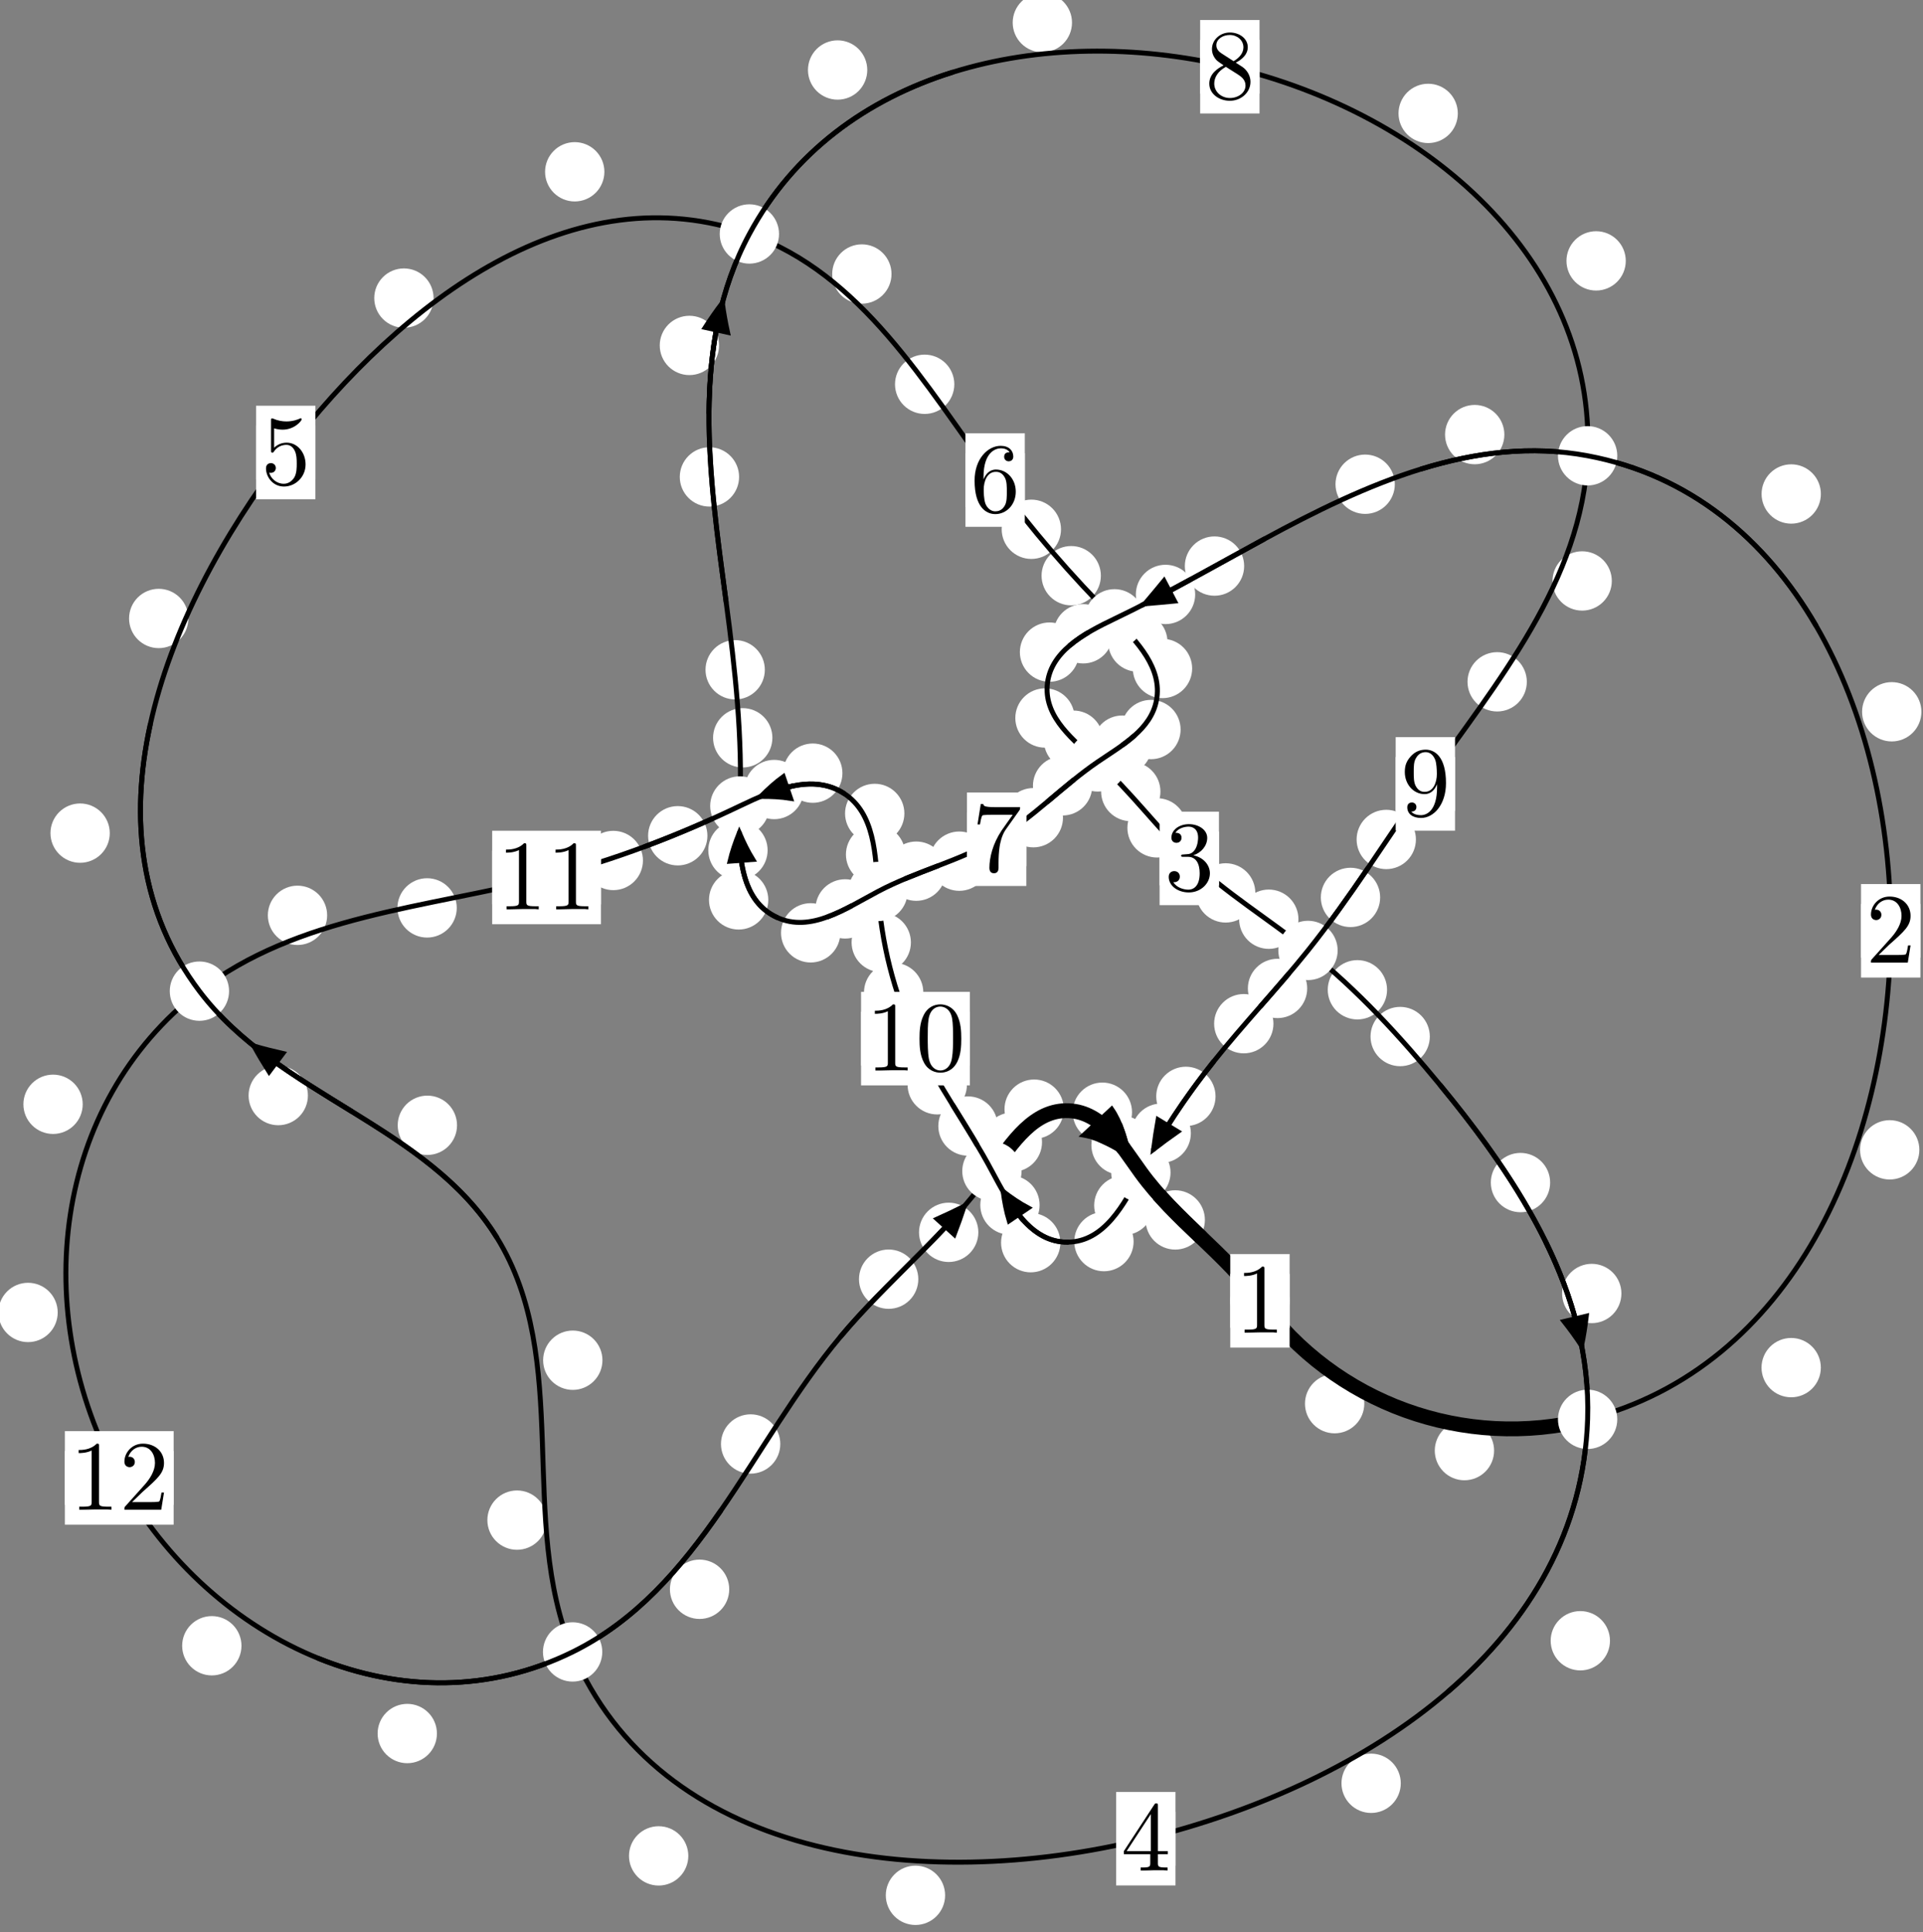 <?xml version="1.0"?>
<!-- Created by MetaPost 1.999 on 2021.07.05:2355 -->
<svg version="1.1" xmlns="http://www.w3.org/2000/svg" xmlns:xlink="http://www.w3.org/1999/xlink" width="193.8" height="194.654" viewBox="0 0 193.8 194.654">
<rect x="0" y="0" width="193.8" height="194.654" fill="#808080" stroke="none"/>
<!-- Original BoundingBox: -160.161652 -50.945267 33.638565 143.709045 -->
  <defs>
    <g transform="scale(0.01,0.01)" id="GLYPHcmr10_48">
      <path style="fill-rule: evenodd;" d="M460 -320C460 -400,455 -480,420 -554C374 -650,292 -666,250 -666C190 -666,117 -640,76 -547C44 -478,39 -400,39 -320C39 -245,43 -155,84 -79C127 2,200 22,249 22C303 22,379 1,423 -94C455 -163,460 -241,460 -320M249 -0C210 -0,151 -25,133 -121C122 -181,122 -273,122 -332C122 -396,122 -462,130 -516C149 -635,224 -644,249 -644C282 -644,348 -626,367 -527C377 -471,377 -395,377 -332C377 -257,377 -189,366 -125C351 -30,294 -0,249 -0"></path>
    </g>
    <g transform="scale(0.01,0.01)" id="GLYPHcmr10_49">
      <path style="fill-rule: evenodd;" d="M294 -640C294 -664,294 -666,271 -666C209 -602,121 -602,89 -602L89 -571C109 -571,168 -571,220 -597L220 -79C220 -43,217 -31,127 -31L95 -31L95 -0L257 -0L130 -3L217 -3L257 -3L297 -3L384 -3L419 -0L419 -31L387 -31C297 -31,294 -42,294 -79"></path>
    </g>
    <g transform="scale(0.01,0.01)" id="GLYPHcmr10_50">
      <path style="fill-rule: evenodd;" d="M127 -77L233 -180C389 -318,449 -372,449 -472C449 -586,359 -666,237 -666C124 -666,50 -574,50 -485C50 -429,100 -429,103 -429C120 -429,155 -441,155 -482C155 -508,137 -534,102 -534C94 -534,92 -534,89 -533C112 -598,166 -635,224 -635C315 -635,358 -554,358 -472C358 -392,308 -313,253 -251L61 -37C50 -26,50 -24,50 -0L421 -0L449 -174L424 -174C419 -144,412 -100,402 -85C395 -77,329 -77,307 -77"></path>
    </g>
    <g transform="scale(0.01,0.01)" id="GLYPHcmr10_51">
      <path style="fill-rule: evenodd;" d="M290 -352C372 -379,430 -449,430 -528C430 -610,342 -666,246 -666C145 -666,69 -606,69 -530C69 -497,91 -478,120 -478C151 -478,171 -500,171 -529C171 -579,124 -579,109 -579C140 -628,206 -641,242 -641C283 -641,338 -619,338 -529C338 -517,336 -459,310 -415C280 -367,246 -364,221 -363C213 -362,189 -360,182 -360C174 -359,167 -358,167 -348C167 -337,174 -337,191 -337L235 -337C317 -337,354 -269,354 -171C354 -35,285 -6,241 -6C198 -6,123 -23,88 -82C123 -77,154 -99,154 -137C154 -173,127 -193,98 -193C74 -193,42 -179,42 -135C42 -44,135 22,244 22C366 22,457 -69,457 -171C457 -253,394 -331,290 -352"></path>
    </g>
    <g transform="scale(0.01,0.01)" id="GLYPHcmr10_52">
      <path style="fill-rule: evenodd;" d="M294 -165L294 -78C294 -42,292 -31,218 -31L197 -31L197 -0L332 -0L238 -3L290 -3L332 -3L374 -3L427 -3L468 -0L468 -31L447 -31C373 -31,371 -42,371 -78L371 -165L471 -165L471 -196L371 -196L371 -651C371 -671,371 -677,355 -677C346 -677,343 -677,335 -665L28 -196L28 -165M300 -196L56 -196L300 -569"></path>
    </g>
    <g transform="scale(0.01,0.01)" id="GLYPHcmr10_53">
      <path style="fill-rule: evenodd;" d="M449 -201C449 -320,367 -420,259 -420C211 -420,168 -404,132 -369L132 -564C152 -558,185 -551,217 -551C340 -551,410 -642,410 -655C410 -661,407 -666,400 -666C399 -666,397 -666,392 -663C372 -654,323 -634,256 -634C216 -634,170 -641,123 -662C115 -665,113 -665,111 -665C101 -665,101 -657,101 -641L101 -345C101 -327,101 -319,115 -319C122 -319,124 -322,128 -328C139 -344,176 -398,257 -398C309 -398,334 -352,342 -334C358 -297,360 -258,360 -208C360 -173,360 -113,336 -71C312 -32,275 -6,229 -6C156 -6,99 -59,82 -118C85 -117,88 -116,99 -116C132 -116,149 -141,149 -165C149 -189,132 -214,99 -214C85 -214,50 -207,50 -161C50 -75,119 22,231 22C347 22,449 -74,449 -201"></path>
    </g>
    <g transform="scale(0.01,0.01)" id="GLYPHcmr10_54">
      <path style="fill-rule: evenodd;" d="M132 -328L132 -352C132 -605,256 -641,307 -641C331 -641,373 -635,395 -601C380 -601,340 -601,340 -556C340 -525,364 -510,386 -510C402 -510,432 -519,432 -558C432 -618,388 -666,305 -666C177 -666,42 -537,42 -316C42 -49,158 22,251 22C362 22,457 -72,457 -204C457 -331,368 -427,257 -427C189 -427,152 -376,132 -328M251 -6C188 -6,158 -66,152 -81C134 -128,134 -208,134 -226C134 -304,166 -404,256 -404C272 -404,318 -404,349 -342C367 -305,367 -254,367 -205C367 -157,367 -107,350 -71C320 -11,274 -6,251 -6"></path>
    </g>
    <g transform="scale(0.01,0.01)" id="GLYPHcmr10_55">
      <path style="fill-rule: evenodd;" d="M476 -609C485 -621,485 -623,485 -644L242 -644C120 -644,118 -657,114 -676L89 -676L56 -470L81 -470C84 -486,93 -549,106 -561C113 -567,191 -567,204 -567L411 -567C400 -551,321 -442,299 -409C209 -274,176 -135,176 -33C176 -23,176 22,222 22C268 22,268 -23,268 -33L268 -84C268 -139,271 -194,279 -248C283 -271,297 -357,341 -419"></path>
    </g>
    <g transform="scale(0.01,0.01)" id="GLYPHcmr10_56">
      <path style="fill-rule: evenodd;" d="M163 -457C117 -487,113 -521,113 -538C113 -599,178 -641,249 -641C322 -641,386 -589,386 -517C386 -460,347 -412,287 -377M309 -362C381 -399,430 -451,430 -517C430 -609,341 -666,250 -666C150 -666,69 -592,69 -499C69 -481,71 -436,113 -389C124 -377,161 -352,186 -335C128 -306,42 -250,42 -151C42 -45,144 22,249 22C362 22,457 -61,457 -168C457 -204,446 -249,408 -291C389 -312,373 -322,309 -362M209 -320L332 -242C360 -223,407 -193,407 -132C407 -58,332 -6,250 -6C164 -6,92 -68,92 -151C92 -209,124 -273,209 -320"></path>
    </g>
    <g transform="scale(0.01,0.01)" id="GLYPHcmr10_57">
      <path style="fill-rule: evenodd;" d="M367 -318L367 -286C367 -52,263 -6,205 -6C188 -6,134 -8,107 -42C151 -42,159 -71,159 -88C159 -119,135 -134,113 -134C97 -134,67 -125,67 -86C67 -19,121 22,206 22C335 22,457 -114,457 -329C457 -598,342 -666,253 -666C198 -666,149 -648,106 -603C65 -558,42 -516,42 -441C42 -316,130 -218,242 -218C303 -218,344 -260,367 -318M243 -241C227 -241,181 -241,150 -304C132 -341,132 -391,132 -440C132 -494,132 -541,153 -578C180 -628,218 -641,253 -641C299 -641,332 -607,349 -562C361 -530,365 -467,365 -421C365 -338,331 -241,243 -241"></path>
    </g>
  </defs>
  <path d="M137.493 141.423C137.493 140.63,137.178 139.87,136.618 139.309C136.057 138.749,135.297 138.434,134.504 138.434C133.712 138.434,132.952 138.749,132.391 139.309C131.831 139.87,131.516 140.63,131.516 141.423C131.516 142.215,131.831 142.976,132.391 143.536C132.952 144.097,133.712 144.411,134.504 144.411C135.297 144.411,136.057 144.097,136.618 143.536C137.178 142.976,137.493 142.215,137.493 141.423Z" style="fill: rgb(100%,100%,100%);stroke: none;"></path>
  <path d="M129.966 131.061C129.966 130.268,129.651 129.508,129.09 128.947C128.53 128.387,127.77 128.072,126.977 128.072C126.184 128.072,125.424 128.387,124.864 128.947C124.303 129.508,123.988 130.268,123.988 131.061C123.988 131.853,124.303 132.613,124.864 133.174C125.424 133.734,126.184 134.049,126.977 134.049C127.77 134.049,128.53 133.734,129.09 133.174C129.651 132.613,129.966 131.853,129.966 131.061Z" style="fill: rgb(100%,100%,100%);stroke: none;"></path>
  <path d="M183.504 137.79C183.504 136.998,183.189 136.238,182.628 135.677C182.068 135.117,181.307 134.802,180.515 134.802C179.722 134.802,178.962 135.117,178.401 135.677C177.841 136.238,177.526 136.998,177.526 137.79C177.526 138.583,177.841 139.343,178.401 139.904C178.962 140.464,179.722 140.779,180.515 140.779C181.307 140.779,182.068 140.464,182.628 139.904C183.189 139.343,183.504 138.583,183.504 137.79Z" style="fill: rgb(100%,100%,100%);stroke: none;"></path>
  <path d="M150.575 146.152C150.575 145.36,150.26 144.6,149.7 144.039C149.139 143.479,148.379 143.164,147.586 143.164C146.794 143.164,146.033 143.479,145.473 144.039C144.912 144.6,144.597 145.36,144.597 146.152C144.597 146.945,144.912 147.705,145.473 148.266C146.033 148.826,146.794 149.141,147.586 149.141C148.379 149.141,149.139 148.826,149.7 148.266C150.26 147.705,150.575 146.945,150.575 146.152Z" style="fill: rgb(100%,100%,100%);stroke: none;"></path>
  <path d="M193.639 71.714C193.639 70.921,193.324 70.161,192.763 69.6C192.203 69.04,191.443 68.725,190.65 68.725C189.857 68.725,189.097 69.04,188.537 69.6C187.976 70.161,187.661 70.921,187.661 71.714C187.661 72.506,187.976 73.267,188.537 73.827C189.097 74.388,189.857 74.702,190.65 74.702C191.443 74.702,192.203 74.388,192.763 73.827C193.324 73.267,193.639 72.506,193.639 71.714Z" style="fill: rgb(100%,100%,100%);stroke: none;"></path>
  <path d="M193.433 115.848C193.433 115.055,193.118 114.295,192.557 113.735C191.997 113.174,191.237 112.859,190.444 112.859C189.651 112.859,188.891 113.174,188.331 113.735C187.77 114.295,187.455 115.055,187.455 115.848C187.455 116.641,187.77 117.401,188.331 117.961C188.891 118.522,189.651 118.837,190.444 118.837C191.237 118.837,191.997 118.522,192.557 117.961C193.118 117.401,193.433 116.641,193.433 115.848Z" style="fill: rgb(100%,100%,100%);stroke: none;"></path>
  <path d="M151.609 43.786C151.609 42.993,151.294 42.233,150.734 41.673C150.173 41.112,149.413 40.797,148.621 40.797C147.828 40.797,147.068 41.112,146.507 41.673C145.947 42.233,145.632 42.993,145.632 43.786C145.632 44.579,145.947 45.339,146.507 45.899C147.068 46.46,147.828 46.775,148.621 46.775C149.413 46.775,150.173 46.46,150.734 45.899C151.294 45.339,151.609 44.579,151.609 43.786Z" style="fill: rgb(100%,100%,100%);stroke: none;"></path>
  <path d="M183.508 49.77C183.508 48.977,183.194 48.217,182.633 47.657C182.073 47.096,181.312 46.781,180.52 46.781C179.727 46.781,178.967 47.096,178.406 47.657C177.846 48.217,177.531 48.977,177.531 49.77C177.531 50.563,177.846 51.323,178.406 51.883C178.967 52.444,179.727 52.759,180.52 52.759C181.312 52.759,182.073 52.444,182.633 51.883C183.194 51.323,183.508 50.563,183.508 49.77Z" style="fill: rgb(100%,100%,100%);stroke: none;"></path>
  <path d="M125.386 57.034C125.386 56.241,125.071 55.481,124.51 54.92C123.95 54.36,123.19 54.045,122.397 54.045C121.604 54.045,120.844 54.36,120.284 54.92C119.723 55.481,119.408 56.241,119.408 57.034C119.408 57.826,119.723 58.587,120.284 59.147C120.844 59.707,121.604 60.022,122.397 60.022C123.19 60.022,123.95 59.707,124.51 59.147C125.071 58.587,125.386 57.826,125.386 57.034Z" style="fill: rgb(100%,100%,100%);stroke: none;"></path>
  <path d="M140.57 48.788C140.57 47.995,140.255 47.235,139.694 46.675C139.134 46.114,138.373 45.799,137.581 45.799C136.788 45.799,136.028 46.114,135.467 46.675C134.907 47.235,134.592 47.995,134.592 48.788C134.592 49.581,134.907 50.341,135.467 50.902C136.028 51.462,136.788 51.777,137.581 51.777C138.373 51.777,139.134 51.462,139.694 50.902C140.255 50.341,140.57 49.581,140.57 48.788Z" style="fill: rgb(100%,100%,100%);stroke: none;"></path>
  <path d="M112.154 63.856C112.154 63.063,111.839 62.303,111.278 61.743C110.718 61.182,109.958 60.867,109.165 60.867C108.372 60.867,107.612 61.182,107.052 61.743C106.491 62.303,106.176 63.063,106.176 63.856C106.176 64.649,106.491 65.409,107.052 65.969C107.612 66.53,108.372 66.845,109.165 66.845C109.958 66.845,110.718 66.53,111.278 65.969C111.839 65.409,112.154 64.649,112.154 63.856Z" style="fill: rgb(100%,100%,100%);stroke: none;"></path>
  <path d="M120.45 59.89C120.45 59.097,120.135 58.337,119.574 57.777C119.014 57.216,118.254 56.901,117.461 56.901C116.668 56.901,115.908 57.216,115.348 57.777C114.787 58.337,114.472 59.097,114.472 59.89C114.472 60.683,114.787 61.443,115.348 62.003C115.908 62.564,116.668 62.879,117.461 62.879C118.254 62.879,119.014 62.564,119.574 62.003C120.135 61.443,120.45 60.683,120.45 59.89Z" style="fill: rgb(100%,100%,100%);stroke: none;"></path>
  <path d="M108.301 72.34C108.301 71.547,107.987 70.787,107.426 70.227C106.866 69.666,106.105 69.351,105.313 69.351C104.52 69.351,103.76 69.666,103.199 70.227C102.639 70.787,102.324 71.547,102.324 72.34C102.324 73.133,102.639 73.893,103.199 74.453C103.76 75.014,104.52 75.329,105.313 75.329C106.105 75.329,106.866 75.014,107.426 74.453C107.987 73.893,108.301 73.133,108.301 72.34Z" style="fill: rgb(100%,100%,100%);stroke: none;"></path>
  <path d="M108.76 65.702C108.76 64.909,108.445 64.149,107.884 63.588C107.324 63.028,106.564 62.713,105.771 62.713C104.978 62.713,104.218 63.028,103.658 63.588C103.097 64.149,102.782 64.909,102.782 65.702C102.782 66.494,103.097 67.255,103.658 67.815C104.218 68.376,104.978 68.69,105.771 68.69C106.564 68.69,107.324 68.376,107.884 67.815C108.445 67.255,108.76 66.494,108.76 65.702Z" style="fill: rgb(100%,100%,100%);stroke: none;"></path>
  <path d="M116.949 79.748C116.949 78.955,116.634 78.195,116.073 77.634C115.513 77.074,114.752 76.759,113.96 76.759C113.167 76.759,112.407 77.074,111.846 77.634C111.286 78.195,110.971 78.955,110.971 79.748C110.971 80.54,111.286 81.301,111.846 81.861C112.407 82.422,113.167 82.737,113.96 82.737C114.752 82.737,115.513 82.422,116.073 81.861C116.634 81.301,116.949 80.54,116.949 79.748Z" style="fill: rgb(100%,100%,100%);stroke: none;"></path>
  <path d="M111.175 74.577C111.175 73.784,110.86 73.024,110.3 72.464C109.739 71.903,108.979 71.588,108.187 71.588C107.394 71.588,106.634 71.903,106.073 72.464C105.513 73.024,105.198 73.784,105.198 74.577C105.198 75.37,105.513 76.13,106.073 76.69C106.634 77.251,107.394 77.566,108.187 77.566C108.979 77.566,109.739 77.251,110.3 76.69C110.86 76.13,111.175 75.37,111.175 74.577Z" style="fill: rgb(100%,100%,100%);stroke: none;"></path>
  <path d="M126.512 89.962C126.512 89.169,126.197 88.409,125.637 87.848C125.076 87.288,124.316 86.973,123.523 86.973C122.731 86.973,121.971 87.288,121.41 87.848C120.85 88.409,120.535 89.169,120.535 89.962C120.535 90.754,120.85 91.514,121.41 92.075C121.971 92.635,122.731 92.95,123.523 92.95C124.316 92.95,125.076 92.635,125.637 92.075C126.197 91.514,126.512 90.754,126.512 89.962Z" style="fill: rgb(100%,100%,100%);stroke: none;"></path>
  <path d="M119.597 83.409C119.597 82.616,119.282 81.856,118.721 81.296C118.161 80.735,117.401 80.42,116.608 80.42C115.815 80.42,115.055 80.735,114.495 81.296C113.934 81.856,113.619 82.616,113.619 83.409C113.619 84.202,113.934 84.962,114.495 85.522C115.055 86.083,115.815 86.398,116.608 86.398C117.401 86.398,118.161 86.083,118.721 85.522C119.282 84.962,119.597 84.202,119.597 83.409Z" style="fill: rgb(100%,100%,100%);stroke: none;"></path>
  <path d="M139.788 99.723C139.788 98.93,139.473 98.17,138.913 97.609C138.352 97.049,137.592 96.734,136.799 96.734C136.007 96.734,135.246 97.049,134.686 97.609C134.125 98.17,133.81 98.93,133.81 99.723C133.81 100.515,134.125 101.275,134.686 101.836C135.246 102.396,136.007 102.711,136.799 102.711C137.592 102.711,138.352 102.396,138.913 101.836C139.473 101.275,139.788 100.515,139.788 99.723Z" style="fill: rgb(100%,100%,100%);stroke: none;"></path>
  <path d="M130.857 92.612C130.857 91.82,130.542 91.06,129.982 90.499C129.421 89.939,128.661 89.624,127.869 89.624C127.076 89.624,126.316 89.939,125.755 90.499C125.195 91.06,124.88 91.82,124.88 92.612C124.88 93.405,125.195 94.165,125.755 94.726C126.316 95.286,127.076 95.601,127.869 95.601C128.661 95.601,129.421 95.286,129.982 94.726C130.542 94.165,130.857 93.405,130.857 92.612Z" style="fill: rgb(100%,100%,100%);stroke: none;"></path>
  <path d="M156.223 119.145C156.223 118.353,155.908 117.592,155.347 117.032C154.787 116.472,154.027 116.157,153.234 116.157C152.441 116.157,151.681 116.472,151.121 117.032C150.56 117.592,150.245 118.353,150.245 119.145C150.245 119.938,150.56 120.698,151.121 121.259C151.681 121.819,152.441 122.134,153.234 122.134C154.027 122.134,154.787 121.819,155.347 121.259C155.908 120.698,156.223 119.938,156.223 119.145Z" style="fill: rgb(100%,100%,100%);stroke: none;"></path>
  <path d="M144.098 104.434C144.098 103.641,143.784 102.881,143.223 102.32C142.663 101.76,141.902 101.445,141.11 101.445C140.317 101.445,139.557 101.76,138.996 102.32C138.436 102.881,138.121 103.641,138.121 104.434C138.121 105.226,138.436 105.986,138.996 106.547C139.557 107.107,140.317 107.422,141.11 107.422C141.902 107.422,142.663 107.107,143.223 106.547C143.784 105.986,144.098 105.226,144.098 104.434Z" style="fill: rgb(100%,100%,100%);stroke: none;"></path>
  <path d="M162.254 165.308C162.254 164.515,161.939 163.755,161.378 163.195C160.818 162.634,160.058 162.319,159.265 162.319C158.472 162.319,157.712 162.634,157.152 163.195C156.591 163.755,156.276 164.515,156.276 165.308C156.276 166.101,156.591 166.861,157.152 167.421C157.712 167.982,158.472 168.297,159.265 168.297C160.058 168.297,160.818 167.982,161.378 167.421C161.939 166.861,162.254 166.101,162.254 165.308Z" style="fill: rgb(100%,100%,100%);stroke: none;"></path>
  <path d="M163.406 130.322C163.406 129.529,163.092 128.769,162.531 128.208C161.971 127.648,161.21 127.333,160.418 127.333C159.625 127.333,158.865 127.648,158.304 128.208C157.744 128.769,157.429 129.529,157.429 130.322C157.429 131.114,157.744 131.875,158.304 132.435C158.865 132.996,159.625 133.311,160.418 133.311C161.21 133.311,161.971 132.996,162.531 132.435C163.092 131.875,163.406 131.114,163.406 130.322Z" style="fill: rgb(100%,100%,100%);stroke: none;"></path>
  <path d="M95.249 190.957C95.249 190.164,94.934 189.404,94.373 188.843C93.813 188.283,93.053 187.968,92.26 187.968C91.467 187.968,90.707 188.283,90.147 188.843C89.586 189.404,89.271 190.164,89.271 190.957C89.271 191.749,89.586 192.509,90.147 193.07C90.707 193.63,91.467 193.945,92.26 193.945C93.053 193.945,93.813 193.63,94.373 193.07C94.934 192.509,95.249 191.749,95.249 190.957Z" style="fill: rgb(100%,100%,100%);stroke: none;"></path>
  <path d="M141.171 179.671C141.171 178.878,140.856 178.118,140.296 177.557C139.735 176.997,138.975 176.682,138.182 176.682C137.39 176.682,136.63 176.997,136.069 177.557C135.509 178.118,135.194 178.878,135.194 179.671C135.194 180.463,135.509 181.223,136.069 181.784C136.63 182.344,137.39 182.659,138.182 182.659C138.975 182.659,139.735 182.344,140.296 181.784C140.856 181.223,141.171 180.463,141.171 179.671Z" style="fill: rgb(100%,100%,100%);stroke: none;"></path>
  <path d="M55.094 153.155C55.094 152.363,54.779 151.602,54.219 151.042C53.658 150.481,52.898 150.167,52.105 150.167C51.313 150.167,50.552 150.481,49.992 151.042C49.431 151.602,49.117 152.363,49.117 153.155C49.117 153.948,49.431 154.708,49.992 155.269C50.552 155.829,51.313 156.144,52.105 156.144C52.898 156.144,53.658 155.829,54.219 155.269C54.779 154.708,55.094 153.948,55.094 153.155Z" style="fill: rgb(100%,100%,100%);stroke: none;"></path>
  <path d="M69.368 186.985C69.368 186.192,69.053 185.432,68.492 184.871C67.932 184.311,67.172 183.996,66.379 183.996C65.586 183.996,64.826 184.311,64.266 184.871C63.705 185.432,63.39 186.192,63.39 186.985C63.39 187.777,63.705 188.537,64.266 189.098C64.826 189.658,65.586 189.973,66.379 189.973C67.172 189.973,67.932 189.658,68.492 189.098C69.053 188.537,69.368 187.777,69.368 186.985Z" style="fill: rgb(100%,100%,100%);stroke: none;"></path>
  <path d="M46.059 113.374C46.059 112.582,45.744 111.822,45.184 111.261C44.623 110.701,43.863 110.386,43.07 110.386C42.278 110.386,41.518 110.701,40.957 111.261C40.397 111.822,40.082 112.582,40.082 113.374C40.082 114.167,40.397 114.927,40.957 115.488C41.518 116.048,42.278 116.363,43.07 116.363C43.863 116.363,44.623 116.048,45.184 115.488C45.744 114.927,46.059 114.167,46.059 113.374Z" style="fill: rgb(100%,100%,100%);stroke: none;"></path>
  <path d="M60.715 137.045C60.715 136.252,60.4 135.492,59.839 134.931C59.279 134.371,58.519 134.056,57.726 134.056C56.933 134.056,56.173 134.371,55.613 134.931C55.052 135.492,54.737 136.252,54.737 137.045C54.737 137.837,55.052 138.598,55.613 139.158C56.173 139.719,56.933 140.034,57.726 140.034C58.519 140.034,59.279 139.719,59.839 139.158C60.4 138.598,60.715 137.837,60.715 137.045Z" style="fill: rgb(100%,100%,100%);stroke: none;"></path>
  <path d="M11.063 83.94C11.063 83.147,10.748 82.387,10.188 81.826C9.627 81.266,8.867 80.951,8.074 80.951C7.282 80.951,6.521 81.266,5.961 81.826C5.4 82.387,5.086 83.147,5.086 83.94C5.086 84.732,5.4 85.493,5.961 86.053C6.521 86.614,7.282 86.928,8.074 86.928C8.867 86.928,9.627 86.614,10.188 86.053C10.748 85.493,11.063 84.732,11.063 83.94Z" style="fill: rgb(100%,100%,100%);stroke: none;"></path>
  <path d="M31.031 110.38C31.031 109.588,30.716 108.828,30.156 108.267C29.595 107.707,28.835 107.392,28.042 107.392C27.25 107.392,26.489 107.707,25.929 108.267C25.368 108.828,25.053 109.588,25.053 110.38C25.053 111.173,25.368 111.933,25.929 112.494C26.489 113.054,27.25 113.369,28.042 113.369C28.835 113.369,29.595 113.054,30.156 112.494C30.716 111.933,31.031 111.173,31.031 110.38Z" style="fill: rgb(100%,100%,100%);stroke: none;"></path>
  <path d="M43.695 30.032C43.695 29.239,43.38 28.479,42.82 27.919C42.259 27.358,41.499 27.043,40.706 27.043C39.914 27.043,39.153 27.358,38.593 27.919C38.033 28.479,37.718 29.239,37.718 30.032C37.718 30.825,38.033 31.585,38.593 32.145C39.153 32.706,39.914 33.021,40.706 33.021C41.499 33.021,42.259 32.706,42.82 32.145C43.38 31.585,43.695 30.825,43.695 30.032Z" style="fill: rgb(100%,100%,100%);stroke: none;"></path>
  <path d="M18.985 62.312C18.985 61.52,18.67 60.759,18.11 60.199C17.549 59.638,16.789 59.324,15.996 59.324C15.204 59.324,14.444 59.638,13.883 60.199C13.323 60.759,13.008 61.52,13.008 62.312C13.008 63.105,13.323 63.865,13.883 64.426C14.444 64.986,15.204 65.301,15.996 65.301C16.789 65.301,17.549 64.986,18.11 64.426C18.67 63.865,18.985 63.105,18.985 62.312Z" style="fill: rgb(100%,100%,100%);stroke: none;"></path>
  <path d="M89.847 27.607C89.847 26.814,89.532 26.054,88.971 25.494C88.411 24.933,87.651 24.618,86.858 24.618C86.065 24.618,85.305 24.933,84.745 25.494C84.184 26.054,83.869 26.814,83.869 27.607C83.869 28.4,84.184 29.16,84.745 29.72C85.305 30.281,86.065 30.596,86.858 30.596C87.651 30.596,88.411 30.281,88.971 29.72C89.532 29.16,89.847 28.4,89.847 27.607Z" style="fill: rgb(100%,100%,100%);stroke: none;"></path>
  <path d="M60.91 17.309C60.91 16.517,60.595 15.756,60.035 15.196C59.474 14.635,58.714 14.321,57.921 14.321C57.129 14.321,56.368 14.635,55.808 15.196C55.247 15.756,54.933 16.517,54.933 17.309C54.933 18.102,55.247 18.862,55.808 19.423C56.368 19.983,57.129 20.298,57.921 20.298C58.714 20.298,59.474 19.983,60.035 19.423C60.595 18.862,60.91 18.102,60.91 17.309Z" style="fill: rgb(100%,100%,100%);stroke: none;"></path>
  <path d="M106.928 53.327C106.928 52.534,106.613 51.774,106.052 51.213C105.492 50.653,104.732 50.338,103.939 50.338C103.146 50.338,102.386 50.653,101.826 51.213C101.265 51.774,100.95 52.534,100.95 53.327C100.95 54.119,101.265 54.879,101.826 55.44C102.386 56,103.146 56.315,103.939 56.315C104.732 56.315,105.492 56,106.052 55.44C106.613 54.879,106.928 54.119,106.928 53.327Z" style="fill: rgb(100%,100%,100%);stroke: none;"></path>
  <path d="M96.176 38.717C96.176 37.925,95.861 37.165,95.301 36.604C94.74 36.044,93.98 35.729,93.187 35.729C92.395 35.729,91.634 36.044,91.074 36.604C90.514 37.165,90.199 37.925,90.199 38.717C90.199 39.51,90.514 40.27,91.074 40.831C91.634 41.391,92.395 41.706,93.187 41.706C93.98 41.706,94.74 41.391,95.301 40.831C95.861 40.27,96.176 39.51,96.176 38.717Z" style="fill: rgb(100%,100%,100%);stroke: none;"></path>
  <path d="M117.66 64.691C117.66 63.898,117.346 63.138,116.785 62.577C116.225 62.017,115.464 61.702,114.672 61.702C113.879 61.702,113.119 62.017,112.558 62.577C111.998 63.138,111.683 63.898,111.683 64.691C111.683 65.483,111.998 66.243,112.558 66.804C113.119 67.364,113.879 67.679,114.672 67.679C115.464 67.679,116.225 67.364,116.785 66.804C117.346 66.243,117.66 65.483,117.66 64.691Z" style="fill: rgb(100%,100%,100%);stroke: none;"></path>
  <path d="M110.946 58.003C110.946 57.21,110.631 56.45,110.071 55.89C109.51 55.329,108.75 55.014,107.957 55.014C107.165 55.014,106.405 55.329,105.844 55.89C105.284 56.45,104.969 57.21,104.969 58.003C104.969 58.796,105.284 59.556,105.844 60.116C106.405 60.677,107.165 60.992,107.957 60.992C108.75 60.992,109.51 60.677,110.071 60.116C110.631 59.556,110.946 58.796,110.946 58.003Z" style="fill: rgb(100%,100%,100%);stroke: none;"></path>
  <path d="M118.981 73.502C118.981 72.71,118.667 71.949,118.106 71.389C117.546 70.828,116.785 70.513,115.993 70.513C115.2 70.513,114.44 70.828,113.879 71.389C113.319 71.949,113.004 72.71,113.004 73.502C113.004 74.295,113.319 75.055,113.879 75.616C114.44 76.176,115.2 76.491,115.993 76.491C116.785 76.491,117.546 76.176,118.106 75.616C118.667 75.055,118.981 74.295,118.981 73.502Z" style="fill: rgb(100%,100%,100%);stroke: none;"></path>
  <path d="M120.145 67.351C120.145 66.559,119.83 65.798,119.269 65.238C118.709 64.678,117.949 64.363,117.156 64.363C116.363 64.363,115.603 64.678,115.043 65.238C114.482 65.798,114.167 66.559,114.167 67.351C114.167 68.144,114.482 68.904,115.043 69.465C115.603 70.025,116.363 70.34,117.156 70.34C117.949 70.34,118.709 70.025,119.269 69.465C119.83 68.904,120.145 68.144,120.145 67.351Z" style="fill: rgb(100%,100%,100%);stroke: none;"></path>
  <path d="M110.078 79.175C110.078 78.382,109.763 77.622,109.202 77.061C108.642 76.501,107.882 76.186,107.089 76.186C106.296 76.186,105.536 76.501,104.976 77.061C104.415 77.622,104.1 78.382,104.1 79.175C104.1 79.967,104.415 80.728,104.976 81.288C105.536 81.849,106.296 82.163,107.089 82.163C107.882 82.163,108.642 81.849,109.202 81.288C109.763 80.728,110.078 79.967,110.078 79.175Z" style="fill: rgb(100%,100%,100%);stroke: none;"></path>
  <path d="M116.092 75.075C116.092 74.282,115.777 73.522,115.217 72.961C114.656 72.401,113.896 72.086,113.103 72.086C112.311 72.086,111.551 72.401,110.99 72.961C110.43 73.522,110.115 74.282,110.115 75.075C110.115 75.867,110.43 76.627,110.99 77.188C111.551 77.748,112.311 78.063,113.103 78.063C113.896 78.063,114.656 77.748,115.217 77.188C115.777 76.627,116.092 75.867,116.092 75.075Z" style="fill: rgb(100%,100%,100%);stroke: none;"></path>
  <path d="M99.665 86.764C99.665 85.972,99.35 85.211,98.79 84.651C98.229 84.091,97.469 83.776,96.676 83.776C95.884 83.776,95.124 84.091,94.563 84.651C94.003 85.211,93.688 85.972,93.688 86.764C93.688 87.557,94.003 88.317,94.563 88.878C95.124 89.438,95.884 89.753,96.676 89.753C97.469 89.753,98.229 89.438,98.79 88.878C99.35 88.317,99.665 87.557,99.665 86.764Z" style="fill: rgb(100%,100%,100%);stroke: none;"></path>
  <path d="M107.128 82.385C107.128 81.592,106.813 80.832,106.253 80.272C105.692 79.711,104.932 79.396,104.139 79.396C103.347 79.396,102.587 79.711,102.026 80.272C101.466 80.832,101.151 81.592,101.151 82.385C101.151 83.178,101.466 83.938,102.026 84.498C102.587 85.059,103.347 85.374,104.139 85.374C104.932 85.374,105.692 85.059,106.253 84.498C106.813 83.938,107.128 83.178,107.128 82.385Z" style="fill: rgb(100%,100%,100%);stroke: none;"></path>
  <path d="M88.16 91.575C88.16 90.782,87.845 90.022,87.285 89.461C86.724 88.901,85.964 88.586,85.172 88.586C84.379 88.586,83.619 88.901,83.058 89.461C82.498 90.022,82.183 90.782,82.183 91.575C82.183 92.367,82.498 93.128,83.058 93.688C83.619 94.248,84.379 94.563,85.172 94.563C85.964 94.563,86.724 94.248,87.285 93.688C87.845 93.128,88.16 92.367,88.16 91.575Z" style="fill: rgb(100%,100%,100%);stroke: none;"></path>
  <path d="M95.327 87.773C95.327 86.98,95.012 86.22,94.452 85.659C93.891 85.099,93.131 84.784,92.338 84.784C91.546 84.784,90.785 85.099,90.225 85.659C89.665 86.22,89.35 86.98,89.35 87.773C89.35 88.565,89.665 89.325,90.225 89.886C90.785 90.446,91.546 90.761,92.338 90.761C93.131 90.761,93.891 90.446,94.452 89.886C95.012 89.325,95.327 88.565,95.327 87.773Z" style="fill: rgb(100%,100%,100%);stroke: none;"></path>
  <path d="M77.429 90.665C77.429 89.873,77.114 89.113,76.554 88.552C75.994 87.992,75.233 87.677,74.441 87.677C73.648 87.677,72.888 87.992,72.327 88.552C71.767 89.113,71.452 89.873,71.452 90.665C71.452 91.458,71.767 92.218,72.327 92.779C72.888 93.339,73.648 93.654,74.441 93.654C75.233 93.654,75.994 93.339,76.554 92.779C77.114 92.218,77.429 91.458,77.429 90.665Z" style="fill: rgb(100%,100%,100%);stroke: none;"></path>
  <path d="M84.689 93.985C84.689 93.192,84.374 92.432,83.813 91.872C83.253 91.311,82.493 90.996,81.7 90.996C80.907 90.996,80.147 91.311,79.587 91.872C79.026 92.432,78.711 93.192,78.711 93.985C78.711 94.778,79.026 95.538,79.587 96.098C80.147 96.659,80.907 96.974,81.7 96.974C82.493 96.974,83.253 96.659,83.813 96.098C84.374 95.538,84.689 94.778,84.689 93.985Z" style="fill: rgb(100%,100%,100%);stroke: none;"></path>
  <path d="M77.842 74.334C77.842 73.542,77.527 72.782,76.966 72.221C76.406 71.661,75.646 71.346,74.853 71.346C74.06 71.346,73.3 71.661,72.74 72.221C72.179 72.782,71.864 73.542,71.864 74.334C71.864 75.127,72.179 75.887,72.74 76.448C73.3 77.008,74.06 77.323,74.853 77.323C75.646 77.323,76.406 77.008,76.966 76.448C77.527 75.887,77.842 75.127,77.842 74.334Z" style="fill: rgb(100%,100%,100%);stroke: none;"></path>
  <path d="M77.36 85.666C77.36 84.873,77.045 84.113,76.485 83.552C75.924 82.992,75.164 82.677,74.372 82.677C73.579 82.677,72.819 82.992,72.258 83.552C71.698 84.113,71.383 84.873,71.383 85.666C71.383 86.458,71.698 87.219,72.258 87.779C72.819 88.34,73.579 88.655,74.372 88.655C75.164 88.655,75.924 88.34,76.485 87.779C77.045 87.219,77.36 86.458,77.36 85.666Z" style="fill: rgb(100%,100%,100%);stroke: none;"></path>
  <path d="M74.486 48.05C74.486 47.257,74.171 46.497,73.61 45.937C73.05 45.376,72.29 45.061,71.497 45.061C70.704 45.061,69.944 45.376,69.384 45.937C68.823 46.497,68.508 47.257,68.508 48.05C68.508 48.843,68.823 49.603,69.384 50.163C69.944 50.724,70.704 51.039,71.497 51.039C72.29 51.039,73.05 50.724,73.61 50.163C74.171 49.603,74.486 48.843,74.486 48.05Z" style="fill: rgb(100%,100%,100%);stroke: none;"></path>
  <path d="M77.08 67.481C77.08 66.688,76.765 65.928,76.204 65.368C75.644 64.807,74.884 64.492,74.091 64.492C73.298 64.492,72.538 64.807,71.978 65.368C71.417 65.928,71.102 66.688,71.102 67.481C71.102 68.274,71.417 69.034,71.978 69.594C72.538 70.155,73.298 70.47,74.091 70.47C74.884 70.47,75.644 70.155,76.204 69.594C76.765 69.034,77.08 68.274,77.08 67.481Z" style="fill: rgb(100%,100%,100%);stroke: none;"></path>
  <path d="M87.404 7.052C87.404 6.26,87.089 5.5,86.528 4.939C85.968 4.379,85.208 4.064,84.415 4.064C83.622 4.064,82.862 4.379,82.302 4.939C81.741 5.5,81.426 6.26,81.426 7.052C81.426 7.845,81.741 8.605,82.302 9.166C82.862 9.726,83.622 10.041,84.415 10.041C85.208 10.041,85.968 9.726,86.528 9.166C87.089 8.605,87.404 7.845,87.404 7.052Z" style="fill: rgb(100%,100%,100%);stroke: none;"></path>
  <path d="M72.467 34.802C72.467 34.01,72.152 33.25,71.591 32.689C71.031 32.129,70.271 31.814,69.478 31.814C68.685 31.814,67.925 32.129,67.365 32.689C66.804 33.25,66.489 34.01,66.489 34.802C66.489 35.595,66.804 36.355,67.365 36.916C67.925 37.476,68.685 37.791,69.478 37.791C70.271 37.791,71.031 37.476,71.591 36.916C72.152 36.355,72.467 35.595,72.467 34.802Z" style="fill: rgb(100%,100%,100%);stroke: none;"></path>
  <path d="M146.919 11.426C146.919 10.633,146.604 9.873,146.044 9.312C145.483 8.752,144.723 8.437,143.931 8.437C143.138 8.437,142.378 8.752,141.817 9.312C141.257 9.873,140.942 10.633,140.942 11.426C140.942 12.218,141.257 12.979,141.817 13.539C142.378 14.1,143.138 14.415,143.931 14.415C144.723 14.415,145.483 14.1,146.044 13.539C146.604 12.979,146.919 12.218,146.919 11.426Z" style="fill: rgb(100%,100%,100%);stroke: none;"></path>
  <path d="M108.037 2.28C108.037 1.487,107.722 0.727,107.162 0.166C106.601 -0.394,105.841 -0.709,105.049 -0.709C104.256 -0.709,103.496 -0.394,102.935 0.166C102.375 0.727,102.06 1.487,102.06 2.28C102.06 3.072,102.375 3.833,102.935 4.393C103.496 4.953,104.256 5.268,105.049 5.268C105.841 5.268,106.601 4.953,107.162 4.393C107.722 3.833,108.037 3.072,108.037 2.28Z" style="fill: rgb(100%,100%,100%);stroke: none;"></path>
  <path d="M162.438 58.532C162.438 57.739,162.123 56.979,161.563 56.418C161.003 55.858,160.242 55.543,159.45 55.543C158.657 55.543,157.897 55.858,157.336 56.418C156.776 56.979,156.461 57.739,156.461 58.532C156.461 59.324,156.776 60.084,157.336 60.645C157.897 61.205,158.657 61.52,159.45 61.52C160.242 61.52,161.003 61.205,161.563 60.645C162.123 60.084,162.438 59.324,162.438 58.532Z" style="fill: rgb(100%,100%,100%);stroke: none;"></path>
  <path d="M163.846 26.284C163.846 25.492,163.531 24.731,162.97 24.171C162.41 23.611,161.65 23.296,160.857 23.296C160.064 23.296,159.304 23.611,158.744 24.171C158.183 24.731,157.868 25.492,157.868 26.284C157.868 27.077,158.183 27.837,158.744 28.398C159.304 28.958,160.064 29.273,160.857 29.273C161.65 29.273,162.41 28.958,162.97 28.398C163.531 27.837,163.846 27.077,163.846 26.284Z" style="fill: rgb(100%,100%,100%);stroke: none;"></path>
  <path d="M142.696 84.578C142.696 83.785,142.382 83.025,141.821 82.465C141.261 81.904,140.5 81.589,139.708 81.589C138.915 81.589,138.155 81.904,137.594 82.465C137.034 83.025,136.719 83.785,136.719 84.578C136.719 85.371,137.034 86.131,137.594 86.691C138.155 87.252,138.915 87.567,139.708 87.567C140.5 87.567,141.261 87.252,141.821 86.691C142.382 86.131,142.696 85.371,142.696 84.578Z" style="fill: rgb(100%,100%,100%);stroke: none;"></path>
  <path d="M153.874 68.694C153.874 67.902,153.559 67.141,152.998 66.581C152.438 66.02,151.677 65.706,150.885 65.706C150.092 65.706,149.332 66.02,148.771 66.581C148.211 67.141,147.896 67.902,147.896 68.694C147.896 69.487,148.211 70.247,148.771 70.808C149.332 71.368,150.092 71.683,150.885 71.683C151.677 71.683,152.438 71.368,152.998 70.808C153.559 70.247,153.874 69.487,153.874 68.694Z" style="fill: rgb(100%,100%,100%);stroke: none;"></path>
  <path d="M131.739 99.587C131.739 98.794,131.424 98.034,130.863 97.474C130.303 96.913,129.543 96.598,128.75 96.598C127.957 96.598,127.197 96.913,126.637 97.474C126.076 98.034,125.761 98.794,125.761 99.587C125.761 100.38,126.076 101.14,126.637 101.7C127.197 102.261,127.957 102.576,128.75 102.576C129.543 102.576,130.303 102.261,130.863 101.7C131.424 101.14,131.739 100.38,131.739 99.587Z" style="fill: rgb(100%,100%,100%);stroke: none;"></path>
  <path d="M139.091 90.416C139.091 89.624,138.776 88.864,138.216 88.303C137.655 87.743,136.895 87.428,136.103 87.428C135.31 87.428,134.55 87.743,133.989 88.303C133.429 88.864,133.114 89.624,133.114 90.416C133.114 91.209,133.429 91.969,133.989 92.53C134.55 93.09,135.31 93.405,136.103 93.405C136.895 93.405,137.655 93.09,138.216 92.53C138.776 91.969,139.091 91.209,139.091 90.416Z" style="fill: rgb(100%,100%,100%);stroke: none;"></path>
  <path d="M122.502 110.462C122.502 109.669,122.187 108.909,121.627 108.349C121.066 107.788,120.306 107.473,119.513 107.473C118.721 107.473,117.961 107.788,117.4 108.349C116.84 108.909,116.525 109.669,116.525 110.462C116.525 111.255,116.84 112.015,117.4 112.575C117.961 113.136,118.721 113.451,119.513 113.451C120.306 113.451,121.066 113.136,121.627 112.575C122.187 112.015,122.502 111.255,122.502 110.462Z" style="fill: rgb(100%,100%,100%);stroke: none;"></path>
  <path d="M128.338 103.138C128.338 102.346,128.023 101.585,127.462 101.025C126.902 100.465,126.142 100.15,125.349 100.15C124.556 100.15,123.796 100.465,123.236 101.025C122.675 101.585,122.36 102.346,122.36 103.138C122.36 103.931,122.675 104.691,123.236 105.252C123.796 105.812,124.556 106.127,125.349 106.127C126.142 106.127,126.902 105.812,127.462 105.252C128.023 104.691,128.338 103.931,128.338 103.138Z" style="fill: rgb(100%,100%,100%);stroke: none;"></path>
  <path d="M116.248 121.448C116.248 120.655,115.933 119.895,115.373 119.335C114.812 118.774,114.052 118.459,113.26 118.459C112.467 118.459,111.707 118.774,111.146 119.335C110.586 119.895,110.271 120.655,110.271 121.448C110.271 122.241,110.586 123.001,111.146 123.561C111.707 124.122,112.467 124.437,113.26 124.437C114.052 124.437,114.812 124.122,115.373 123.561C115.933 123.001,116.248 122.241,116.248 121.448Z" style="fill: rgb(100%,100%,100%);stroke: none;"></path>
  <path d="M120.015 114.174C120.015 113.381,119.701 112.621,119.14 112.061C118.58 111.5,117.819 111.185,117.027 111.185C116.234 111.185,115.474 111.5,114.913 112.061C114.353 112.621,114.038 113.381,114.038 114.174C114.038 114.967,114.353 115.727,114.913 116.287C115.474 116.848,116.234 117.163,117.027 117.163C117.819 117.163,118.58 116.848,119.14 116.287C119.701 115.727,120.015 114.967,120.015 114.174Z" style="fill: rgb(100%,100%,100%);stroke: none;"></path>
  <path d="M106.865 125.202C106.865 124.409,106.55 123.649,105.989 123.089C105.429 122.528,104.669 122.213,103.876 122.213C103.083 122.213,102.323 122.528,101.763 123.089C101.202 123.649,100.887 124.409,100.887 125.202C100.887 125.995,101.202 126.755,101.763 127.315C102.323 127.876,103.083 128.191,103.876 128.191C104.669 128.191,105.429 127.876,105.989 127.315C106.55 126.755,106.865 125.995,106.865 125.202Z" style="fill: rgb(100%,100%,100%);stroke: none;"></path>
  <path d="M114.244 125.094C114.244 124.301,113.929 123.541,113.368 122.98C112.808 122.42,112.048 122.105,111.255 122.105C110.462 122.105,109.702 122.42,109.142 122.98C108.581 123.541,108.266 124.301,108.266 125.094C108.266 125.886,108.581 126.646,109.142 127.207C109.702 127.767,110.462 128.082,111.255 128.082C112.048 128.082,112.808 127.767,113.368 127.207C113.929 126.646,114.244 125.886,114.244 125.094Z" style="fill: rgb(100%,100%,100%);stroke: none;"></path>
  <path d="M100.542 113.452C100.542 112.659,100.227 111.899,99.666 111.338C99.106 110.778,98.346 110.463,97.553 110.463C96.76 110.463,96 110.778,95.44 111.338C94.879 111.899,94.564 112.659,94.564 113.452C94.564 114.244,94.879 115.004,95.44 115.565C96 116.125,96.76 116.44,97.553 116.44C98.346 116.44,99.106 116.125,99.666 115.565C100.227 115.004,100.542 114.244,100.542 113.452Z" style="fill: rgb(100%,100%,100%);stroke: none;"></path>
  <path d="M104.771 121.41C104.771 120.618,104.456 119.858,103.896 119.297C103.335 118.737,102.575 118.422,101.783 118.422C100.99 118.422,100.23 118.737,99.669 119.297C99.109 119.858,98.794 120.618,98.794 121.41C98.794 122.203,99.109 122.963,99.669 123.524C100.23 124.084,100.99 124.399,101.783 124.399C102.575 124.399,103.335 124.084,103.896 123.524C104.456 122.963,104.771 122.203,104.771 121.41Z" style="fill: rgb(100%,100%,100%);stroke: none;"></path>
  <path d="M93.051 99.991C93.051 99.199,92.736 98.439,92.175 97.878C91.615 97.318,90.855 97.003,90.062 97.003C89.269 97.003,88.509 97.318,87.949 97.878C87.388 98.439,87.073 99.199,87.073 99.991C87.073 100.784,87.388 101.544,87.949 102.105C88.509 102.665,89.269 102.98,90.062 102.98C90.855 102.98,91.615 102.665,92.175 102.105C92.736 101.544,93.051 100.784,93.051 99.991Z" style="fill: rgb(100%,100%,100%);stroke: none;"></path>
  <path d="M97.445 109.295C97.445 108.502,97.13 107.742,96.569 107.182C96.009 106.621,95.249 106.306,94.456 106.306C93.663 106.306,92.903 106.621,92.343 107.182C91.782 107.742,91.467 108.502,91.467 109.295C91.467 110.088,91.782 110.848,92.343 111.408C92.903 111.969,93.663 112.284,94.456 112.284C95.249 112.284,96.009 111.969,96.569 111.408C97.13 110.848,97.445 110.088,97.445 109.295Z" style="fill: rgb(100%,100%,100%);stroke: none;"></path>
  <path d="M91.231 86.092C91.231 85.299,90.916 84.539,90.356 83.979C89.795 83.418,89.035 83.103,88.242 83.103C87.45 83.103,86.689 83.418,86.129 83.979C85.568 84.539,85.253 85.299,85.253 86.092C85.253 86.885,85.568 87.645,86.129 88.205C86.689 88.766,87.45 89.081,88.242 89.081C89.035 89.081,89.795 88.766,90.356 88.205C90.916 87.645,91.231 86.885,91.231 86.092Z" style="fill: rgb(100%,100%,100%);stroke: none;"></path>
  <path d="M91.801 94.953C91.801 94.16,91.486 93.4,90.926 92.84C90.365 92.279,89.605 91.964,88.813 91.964C88.02 91.964,87.26 92.279,86.699 92.84C86.139 93.4,85.824 94.16,85.824 94.953C85.824 95.746,86.139 96.506,86.699 97.066C87.26 97.627,88.02 97.942,88.813 97.942C89.605 97.942,90.365 97.627,90.926 97.066C91.486 96.506,91.801 95.746,91.801 94.953Z" style="fill: rgb(100%,100%,100%);stroke: none;"></path>
  <path d="M84.9 77.897C84.9 77.105,84.585 76.344,84.025 75.784C83.464 75.223,82.704 74.909,81.912 74.909C81.119 74.909,80.359 75.223,79.798 75.784C79.238 76.344,78.923 77.105,78.923 77.897C78.923 78.69,79.238 79.45,79.798 80.011C80.359 80.571,81.119 80.886,81.912 80.886C82.704 80.886,83.464 80.571,84.025 80.011C84.585 79.45,84.9 78.69,84.9 77.897Z" style="fill: rgb(100%,100%,100%);stroke: none;"></path>
  <path d="M91.143 81.955C91.143 81.162,90.828 80.402,90.267 79.842C89.707 79.281,88.947 78.966,88.154 78.966C87.361 78.966,86.601 79.281,86.041 79.842C85.48 80.402,85.165 81.162,85.165 81.955C85.165 82.748,85.48 83.508,86.041 84.068C86.601 84.629,87.361 84.944,88.154 84.944C88.947 84.944,89.707 84.629,90.267 84.068C90.828 83.508,91.143 82.748,91.143 81.955Z" style="fill: rgb(100%,100%,100%);stroke: none;"></path>
  <path d="M71.293 84.204C71.293 83.411,70.978 82.651,70.417 82.091C69.857 81.53,69.097 81.215,68.304 81.215C67.511 81.215,66.751 81.53,66.191 82.091C65.63 82.651,65.315 83.411,65.315 84.204C65.315 84.997,65.63 85.757,66.191 86.317C66.751 86.878,67.511 87.193,68.304 87.193C69.097 87.193,69.857 86.878,70.417 86.317C70.978 85.757,71.293 84.997,71.293 84.204Z" style="fill: rgb(100%,100%,100%);stroke: none;"></path>
  <path d="M81.009 79.546C81.009 78.754,80.694 77.994,80.134 77.433C79.573 76.873,78.813 76.558,78.02 76.558C77.228 76.558,76.467 76.873,75.907 77.433C75.347 77.994,75.032 78.754,75.032 79.546C75.032 80.339,75.347 81.099,75.907 81.66C76.467 82.22,77.228 82.535,78.02 82.535C78.813 82.535,79.573 82.22,80.134 81.66C80.694 81.099,81.009 80.339,81.009 79.546Z" style="fill: rgb(100%,100%,100%);stroke: none;"></path>
  <path d="M46.032 91.473C46.032 90.68,45.717 89.92,45.157 89.359C44.596 88.799,43.836 88.484,43.043 88.484C42.251 88.484,41.49 88.799,40.93 89.359C40.369 89.92,40.054 90.68,40.054 91.473C40.054 92.266,40.369 93.026,40.93 93.586C41.49 94.147,42.251 94.462,43.043 94.462C43.836 94.462,44.596 94.147,45.157 93.586C45.717 93.026,46.032 92.266,46.032 91.473Z" style="fill: rgb(100%,100%,100%);stroke: none;"></path>
  <path d="M64.797 86.696C64.797 85.903,64.482 85.143,63.922 84.582C63.361 84.022,62.601 83.707,61.808 83.707C61.016 83.707,60.256 84.022,59.695 84.582C59.135 85.143,58.82 85.903,58.82 86.696C58.82 87.488,59.135 88.248,59.695 88.809C60.256 89.369,61.016 89.684,61.808 89.684C62.601 89.684,63.361 89.369,63.922 88.809C64.482 88.248,64.797 87.488,64.797 86.696Z" style="fill: rgb(100%,100%,100%);stroke: none;"></path>
  <path d="M8.336 111.26C8.336 110.467,8.021 109.707,7.46 109.147C6.9 108.586,6.14 108.271,5.347 108.271C4.554 108.271,3.794 108.586,3.234 109.147C2.673 109.707,2.358 110.467,2.358 111.26C2.358 112.053,2.673 112.813,3.234 113.374C3.794 113.934,4.554 114.249,5.347 114.249C6.14 114.249,6.9 113.934,7.46 113.374C8.021 112.813,8.336 112.053,8.336 111.26Z" style="fill: rgb(100%,100%,100%);stroke: none;"></path>
  <path d="M32.97 92.221C32.97 91.428,32.655 90.668,32.095 90.108C31.534 89.547,30.774 89.232,29.981 89.232C29.189 89.232,28.429 89.547,27.868 90.108C27.308 90.668,26.993 91.428,26.993 92.221C26.993 93.014,27.308 93.774,27.868 94.334C28.429 94.895,29.189 95.21,29.981 95.21C30.774 95.21,31.534 94.895,32.095 94.334C32.655 93.774,32.97 93.014,32.97 92.221Z" style="fill: rgb(100%,100%,100%);stroke: none;"></path>
  <path d="M24.336 165.814C24.336 165.021,24.021 164.261,23.46 163.7C22.9 163.14,22.14 162.825,21.347 162.825C20.554 162.825,19.794 163.14,19.234 163.7C18.673 164.261,18.358 165.021,18.358 165.814C18.358 166.606,18.673 167.367,19.234 167.927C19.794 168.488,20.554 168.802,21.347 168.802C22.14 168.802,22.9 168.488,23.46 167.927C24.021 167.367,24.336 166.606,24.336 165.814Z" style="fill: rgb(100%,100%,100%);stroke: none;"></path>
  <path d="M5.816 132.232C5.816 131.439,5.501 130.679,4.94 130.119C4.38 129.558,3.62 129.243,2.827 129.243C2.034 129.243,1.274 129.558,0.714 130.119C0.153 130.679,-0.162 131.439,-0.162 132.232C-0.162 133.025,0.153 133.785,0.714 134.345C1.274 134.906,2.034 135.221,2.827 135.221C3.62 135.221,4.38 134.906,4.94 134.345C5.501 133.785,5.816 133.025,5.816 132.232Z" style="fill: rgb(100%,100%,100%);stroke: none;"></path>
  <path d="M73.492 160.123C73.492 159.33,73.177 158.57,72.616 158.01C72.056 157.449,71.295 157.134,70.503 157.134C69.71 157.134,68.95 157.449,68.389 158.01C67.829 158.57,67.514 159.33,67.514 160.123C67.514 160.916,67.829 161.676,68.389 162.236C68.95 162.797,69.71 163.112,70.503 163.112C71.295 163.112,72.056 162.797,72.616 162.236C73.177 161.676,73.492 160.916,73.492 160.123Z" style="fill: rgb(100%,100%,100%);stroke: none;"></path>
  <path d="M44.034 174.657C44.034 173.864,43.719 173.104,43.159 172.544C42.598 171.983,41.838 171.668,41.045 171.668C40.253 171.668,39.492 171.983,38.932 172.544C38.371 173.104,38.057 173.864,38.057 174.657C38.057 175.45,38.371 176.21,38.932 176.77C39.492 177.331,40.253 177.646,41.045 177.646C41.838 177.646,42.598 177.331,43.159 176.77C43.719 176.21,44.034 175.45,44.034 174.657Z" style="fill: rgb(100%,100%,100%);stroke: none;"></path>
  <path d="M92.547 128.879C92.547 128.087,92.232 127.326,91.671 126.766C91.111 126.206,90.351 125.891,89.558 125.891C88.765 125.891,88.005 126.206,87.445 126.766C86.884 127.326,86.569 128.087,86.569 128.879C86.569 129.672,86.884 130.432,87.445 130.993C88.005 131.553,88.765 131.868,89.558 131.868C90.351 131.868,91.111 131.553,91.671 130.993C92.232 130.432,92.547 129.672,92.547 128.879Z" style="fill: rgb(100%,100%,100%);stroke: none;"></path>
  <path d="M78.638 145.484C78.638 144.691,78.323 143.931,77.762 143.371C77.202 142.81,76.442 142.495,75.649 142.495C74.856 142.495,74.096 142.81,73.536 143.371C72.975 143.931,72.66 144.691,72.66 145.484C72.66 146.277,72.975 147.037,73.536 147.597C74.096 148.158,74.856 148.473,75.649 148.473C76.442 148.473,77.202 148.158,77.762 147.597C78.323 147.037,78.638 146.277,78.638 145.484Z" style="fill: rgb(100%,100%,100%);stroke: none;"></path>
  <path d="M105.015 115.077C105.015 114.284,104.7 113.524,104.139 112.964C103.579 112.403,102.819 112.088,102.026 112.088C101.233 112.088,100.473 112.403,99.913 112.964C99.352 113.524,99.037 114.284,99.037 115.077C99.037 115.87,99.352 116.63,99.913 117.19C100.473 117.751,101.233 118.066,102.026 118.066C102.819 118.066,103.579 117.751,104.139 117.19C104.7 116.63,105.015 115.87,105.015 115.077Z" style="fill: rgb(100%,100%,100%);stroke: none;"></path>
  <path d="M98.597 124.16C98.597 123.367,98.282 122.607,97.721 122.047C97.161 121.486,96.401 121.171,95.608 121.171C94.815 121.171,94.055 121.486,93.495 122.047C92.934 122.607,92.619 123.367,92.619 124.16C92.619 124.953,92.934 125.713,93.495 126.273C94.055 126.834,94.815 127.149,95.608 127.149C96.401 127.149,97.161 126.834,97.721 126.273C98.282 125.713,98.597 124.953,98.597 124.16Z" style="fill: rgb(100%,100%,100%);stroke: none;"></path>
  <path d="M114.086 112.058C114.086 111.265,113.771 110.505,113.21 109.945C112.65 109.384,111.89 109.069,111.097 109.069C110.304 109.069,109.544 109.384,108.984 109.945C108.423 110.505,108.108 111.265,108.108 112.058C108.108 112.851,108.423 113.611,108.984 114.171C109.544 114.732,110.304 115.047,111.097 115.047C111.89 115.047,112.65 114.732,113.21 114.171C113.771 113.611,114.086 112.851,114.086 112.058Z" style="fill: rgb(100%,100%,100%);stroke: none;"></path>
  <path d="M107.212 111.751C107.212 110.958,106.897 110.198,106.336 109.637C105.776 109.077,105.016 108.762,104.223 108.762C103.43 108.762,102.67 109.077,102.11 109.637C101.549 110.198,101.234 110.958,101.234 111.751C101.234 112.543,101.549 113.303,102.11 113.864C102.67 114.424,103.43 114.739,104.223 114.739C105.016 114.739,105.776 114.424,106.336 113.864C106.897 113.303,107.212 112.543,107.212 111.751Z" style="fill: rgb(100%,100%,100%);stroke: none;"></path>
  <path d="M121.429 122.91C121.429 122.117,121.114 121.357,120.554 120.797C119.993 120.236,119.233 119.921,118.44 119.921C117.648 119.921,116.888 120.236,116.327 120.797C115.767 121.357,115.452 122.117,115.452 122.91C115.452 123.703,115.767 124.463,116.327 125.023C116.888 125.584,117.648 125.899,118.44 125.899C119.233 125.899,119.993 125.584,120.554 125.023C121.114 124.463,121.429 123.703,121.429 122.91Z" style="fill: rgb(100%,100%,100%);stroke: none;"></path>
  <path d="M115.969 115.378C115.969 114.585,115.654 113.825,115.093 113.265C114.533 112.704,113.773 112.389,112.98 112.389C112.187 112.389,111.427 112.704,110.867 113.265C110.306 113.825,109.991 114.585,109.991 115.378C109.991 116.171,110.306 116.931,110.867 117.491C111.427 118.052,112.187 118.367,112.98 118.367C113.773 118.367,114.533 118.052,115.093 117.491C115.654 116.931,115.969 116.171,115.969 115.378Z" style="fill: rgb(100%,100%,100%);stroke: none;"></path>
  <path d="M126.977 131.061C134.504 141.423,147.586 146.152,160 143C180.515 137.79,190.444 115.848,190.547 93.78C190.65 71.714,180.52 49.77,160 45.921C148.621 43.786,137.581 48.788,127.404 54.315C122.397 57.034,117.461 59.89,112.32 62.348C109.165 63.856,105.771 65.702,105.536 69.102C105.313 72.34,108.187 74.577,110.627 76.763C113.96 79.748,116.608 83.409,119.855 86.486C123.523 89.962,127.869 92.612,131.82 95.758C136.799 99.723,141.11 104.434,145.156 109.343C153.234 119.145,160.418 130.322,160 143C159.265 165.308,138.182 179.671,115.474 185.251C92.26 190.957,66.379 186.985,57.709 166.436C52.105 153.155,57.726 137.045,50.053 124.651C43.07 113.374,28.042 110.38,20.097 99.86C8.074 83.94,15.996 62.312,28.797 45.59C40.706 30.032,57.921 17.309,75.522 23.573C86.858 27.607,93.187 38.717,100.29 48.368C103.939 53.327,107.957 58.003,112.32 62.348C114.672 64.691,117.156 67.351,116.549 70.56C115.993 73.502,113.103 75.075,110.627 76.763C107.089 79.175,104.139 82.385,100.443 84.554C96.676 86.764,92.338 87.773,88.482 89.818C85.172 91.575,81.7 93.985,78.32 92.439C74.441 90.665,74.372 85.666,74.561 81.205C74.853 74.334,74.091 67.481,73.182 60.668C71.497 48.05,69.478 34.802,75.522 23.573C84.415 7.052,105.049 2.28,123.942 6.724C143.931 11.426,160.857 26.284,160 45.921C159.45 58.532,150.885 68.694,143.647 78.98C139.708 84.578,136.103 90.416,131.82 95.758C128.75 99.587,125.349 103.138,122.291 106.976C119.513 110.462,117.027 114.174,114.977 118.132C113.26 121.448,111.255 125.094,107.627 125.147C103.876 125.202,101.783 121.41,99.966 117.992C97.553 113.452,94.456 109.295,92.259 104.644C90.062 99.991,88.813 94.953,88.482 89.818C88.242 86.092,88.154 81.955,85.059 79.943C81.912 77.897,78.02 79.546,74.561 81.205C68.304 84.204,61.808 86.696,55.083 88.408C43.043 91.473,29.981 92.221,20.097 99.86C5.347 111.26,2.827 132.232,12.02 148.901C21.347 165.814,41.045 174.657,57.709 166.436C70.503 160.123,75.649 145.484,84.713 134.664C89.558 128.879,95.608 124.16,99.966 117.992C102.026 115.077,104.223 111.751,107.723 111.907C111.097 112.058,112.98 115.378,114.977 118.132C118.44 122.91,123.509 126.286,126.977 131.061" style="stroke:rgb(0%,0%,0%); stroke-width: 0.498;stroke-linecap: round;stroke-linejoin: round;stroke-miterlimit: 10;fill: none;"></path>
  <path d="M126.977 131.061C134.504 141.423,147.586 146.152,160 143" style="stroke:rgb(0%,0%,0%); stroke-width: 1.494;stroke-linecap: round;stroke-linejoin: round;stroke-miterlimit: 10;fill: none;"></path>
  <path d="M99.966 117.992C102.026 115.077,104.223 111.751,107.723 111.907C111.097 112.058,112.98 115.378,114.977 118.132C118.44 122.91,123.509 126.286,126.977 131.061" style="stroke:rgb(0%,0%,0%); stroke-width: 1.494;stroke-linecap: round;stroke-linejoin: round;stroke-miterlimit: 10;fill: none;"></path>
  <path d="M162.989 143C162.989 142.207,162.674 141.447,162.113 140.887C161.553 140.326,160.793 140.011,160 140.011C159.207 140.011,158.447 140.326,157.887 140.887C157.326 141.447,157.011 142.207,157.011 143C157.011 143.793,157.326 144.553,157.887 145.113C158.447 145.674,159.207 145.989,160 145.989C160.793 145.989,161.553 145.674,162.113 145.113C162.674 144.553,162.989 143.793,162.989 143Z" style="fill: rgb(100%,100%,100%);stroke: none;"></path>
  <path d="M155.764 125.093C158.517 130.697,160.209 136.661,160 143C159.633 154.154,154.178 163.322,145.977 170.398" style="stroke:rgb(0%,0%,0%); stroke-width: 0.498;stroke-linecap: round;stroke-linejoin: round;stroke-miterlimit: 10;fill: none;"></path>
  <path d="M115.308 62.348C115.308 61.555,114.993 60.795,114.433 60.235C113.872 59.674,113.112 59.359,112.32 59.359C111.527 59.359,110.767 59.674,110.206 60.235C109.646 60.795,109.331 61.555,109.331 62.348C109.331 63.141,109.646 63.901,110.206 64.461C110.767 65.022,111.527 65.337,112.32 65.337C113.112 65.337,113.872 65.022,114.433 64.461C114.993 63.901,115.308 63.141,115.308 62.348Z" style="fill: rgb(100%,100%,100%);stroke: none;"></path>
  <path d="M119.912 58.429C117.41 59.79,114.89 61.119,112.32 62.348C110.742 63.102,109.105 63.94,107.833 65.015" style="stroke:rgb(0%,0%,0%); stroke-width: 0.498;stroke-linecap: round;stroke-linejoin: round;stroke-miterlimit: 10;fill: none;"></path>
  <path d="M134.809 95.758C134.809 94.966,134.494 94.205,133.933 93.645C133.373 93.084,132.612 92.769,131.82 92.769C131.027 92.769,130.267 93.084,129.706 93.645C129.146 94.205,128.831 94.966,128.831 95.758C128.831 96.551,129.146 97.311,129.706 97.872C130.267 98.432,131.027 98.747,131.82 98.747C132.612 98.747,133.373 98.432,133.933 97.872C134.494 97.311,134.809 96.551,134.809 95.758Z" style="fill: rgb(100%,100%,100%);stroke: none;"></path>
  <path d="M137.862 87.465C135.933 90.292,133.961 93.087,131.82 95.758C130.285 97.673,128.667 99.518,127.051 101.364" style="stroke:rgb(0%,0%,0%); stroke-width: 0.498;stroke-linecap: round;stroke-linejoin: round;stroke-miterlimit: 10;fill: none;"></path>
  <path d="M60.697 166.436C60.697 165.643,60.382 164.883,59.822 164.322C59.261 163.762,58.501 163.447,57.709 163.447C56.916 163.447,56.156 163.762,55.595 164.322C55.035 164.883,54.72 165.643,54.72 166.436C54.72 167.228,55.035 167.988,55.595 168.549C56.156 169.109,56.916 169.424,57.709 169.424C58.501 169.424,59.261 169.109,59.822 168.549C60.382 167.988,60.697 167.228,60.697 166.436Z" style="fill: rgb(100%,100%,100%);stroke: none;"></path>
  <path d="M32.113 167.094C40.287 170.391,49.377 170.546,57.709 166.436C64.106 163.279,68.591 158.041,72.61 152.24" style="stroke:rgb(0%,0%,0%); stroke-width: 0.498;stroke-linecap: round;stroke-linejoin: round;stroke-miterlimit: 10;fill: none;"></path>
  <path d="M78.511 23.573C78.511 22.78,78.196 22.02,77.636 21.46C77.075 20.899,76.315 20.584,75.522 20.584C74.73 20.584,73.97 20.899,73.409 21.46C72.849 22.02,72.534 22.78,72.534 23.573C72.534 24.366,72.849 25.126,73.409 25.686C73.97 26.247,74.73 26.562,75.522 26.562C76.315 26.562,77.075 26.247,77.636 25.686C78.196 25.126,78.511 24.366,78.511 23.573Z" style="fill: rgb(100%,100%,100%);stroke: none;"></path>
  <path d="M71.454 41.6C71.494 35.307,72.5 29.188,75.522 23.573C79.969 15.313,87.35 9.989,95.982 7.287" style="stroke:rgb(0%,0%,0%); stroke-width: 0.498;stroke-linecap: round;stroke-linejoin: round;stroke-miterlimit: 10;fill: none;"></path>
  <path d="M113.616 76.763C113.616 75.97,113.301 75.21,112.74 74.649C112.18 74.089,111.42 73.774,110.627 73.774C109.834 73.774,109.074 74.089,108.514 74.649C107.953 75.21,107.638 75.97,107.638 76.763C107.638 77.555,107.953 78.316,108.514 78.876C109.074 79.437,109.834 79.752,110.627 79.752C111.42 79.752,112.18 79.437,112.74 78.876C113.301 78.316,113.616 77.555,113.616 76.763Z" style="fill: rgb(100%,100%,100%);stroke: none;"></path>
  <path d="M114.308 74.132C113.207 75.104,111.865 75.919,110.627 76.763C108.858 77.969,107.236 79.374,105.594 80.749" style="stroke:rgb(0%,0%,0%); stroke-width: 0.498;stroke-linecap: round;stroke-linejoin: round;stroke-miterlimit: 10;fill: none;"></path>
  <path d="M77.55 81.205C77.55 80.412,77.235 79.652,76.674 79.091C76.114 78.531,75.354 78.216,74.561 78.216C73.768 78.216,73.008 78.531,72.448 79.091C71.887 79.652,71.572 80.412,71.572 81.205C71.572 81.997,71.887 82.757,72.448 83.318C73.008 83.878,73.768 84.193,74.561 84.193C75.354 84.193,76.114 83.878,76.674 83.318C77.235 82.757,77.55 81.997,77.55 81.205Z" style="fill: rgb(100%,100%,100%);stroke: none;"></path>
  <path d="M79.927 79.185C78.128 79.549,76.291 80.376,74.561 81.205C71.433 82.704,68.244 84.077,64.998 85.289" style="stroke:rgb(0%,0%,0%); stroke-width: 0.498;stroke-linecap: round;stroke-linejoin: round;stroke-miterlimit: 10;fill: none;"></path>
  <path d="M162.989 45.921C162.989 45.128,162.674 44.368,162.113 43.807C161.553 43.247,160.793 42.932,160 42.932C159.207 42.932,158.447 43.247,157.887 43.807C157.326 44.368,157.011 45.128,157.011 45.921C157.011 46.713,157.326 47.474,157.887 48.034C158.447 48.595,159.207 48.91,160 48.91C160.793 48.91,161.553 48.595,162.113 48.034C162.674 47.474,162.989 46.713,162.989 45.921Z" style="fill: rgb(100%,100%,100%);stroke: none;"></path>
  <path d="M183.007 63.019C177.922 54.294,170.26 47.845,160 45.921C154.31 44.853,148.705 45.57,143.251 47.245" style="stroke:rgb(0%,0%,0%); stroke-width: 0.498;stroke-linecap: round;stroke-linejoin: round;stroke-miterlimit: 10;fill: none;"></path>
  <path d="M117.966 118.132C117.966 117.34,117.651 116.579,117.09 116.019C116.53 115.458,115.77 115.144,114.977 115.144C114.184 115.144,113.424 115.458,112.864 116.019C112.303 116.579,111.988 117.34,111.988 118.132C111.988 118.925,112.303 119.685,112.864 120.246C113.424 120.806,114.184 121.121,114.977 121.121C115.77 121.121,116.53 120.806,117.09 120.246C117.651 119.685,117.966 118.925,117.966 118.132Z" style="fill: rgb(100%,100%,100%);stroke: none;"></path>
  <path d="M111.866 114.043C113.009 115.237,113.978 116.755,114.977 118.132C116.709 120.521,118.842 122.56,120.975 124.598" style="stroke:rgb(0%,0%,0%); stroke-width: 1.494;stroke-linecap: round;stroke-linejoin: round;stroke-miterlimit: 10;fill: none;"></path>
  <path d="M91.471 89.818C91.471 89.026,91.156 88.266,90.595 87.705C90.035 87.145,89.275 86.83,88.482 86.83C87.689 86.83,86.929 87.145,86.369 87.705C85.808 88.266,85.493 89.026,85.493 89.818C85.493 90.611,85.808 91.371,86.369 91.932C86.929 92.492,87.689 92.807,88.482 92.807C89.275 92.807,90.035 92.492,90.595 91.932C91.156 91.371,91.471 90.611,91.471 89.818Z" style="fill: rgb(100%,100%,100%);stroke: none;"></path>
  <path d="M94.496 87.248C92.459 88.032,90.41 88.795,88.482 89.818C86.827 90.697,85.131 91.738,83.427 92.367" style="stroke:rgb(0%,0%,0%); stroke-width: 0.498;stroke-linecap: round;stroke-linejoin: round;stroke-miterlimit: 10;fill: none;"></path>
  <path d="M23.086 99.86C23.086 99.067,22.771 98.307,22.211 97.747C21.65 97.186,20.89 96.871,20.097 96.871C19.305 96.871,18.544 97.186,17.984 97.747C17.424 98.307,17.109 99.067,17.109 99.86C17.109 100.653,17.424 101.413,17.984 101.973C18.544 102.534,19.305 102.849,20.097 102.849C20.89 102.849,21.65 102.534,22.211 101.973C22.771 101.413,23.086 100.653,23.086 99.86Z" style="fill: rgb(100%,100%,100%);stroke: none;"></path>
  <path d="M35.436 111.972C29.813 108.499,24.07 105.12,20.097 99.86C14.086 91.9,13.061 82.513,15.138 73.026" style="stroke:rgb(0%,0%,0%); stroke-width: 0.498;stroke-linecap: round;stroke-linejoin: round;stroke-miterlimit: 10;fill: none;"></path>
  <path d="M102.955 117.992C102.955 117.2,102.64 116.439,102.079 115.879C101.519 115.318,100.759 115.003,99.966 115.003C99.173 115.003,98.413 115.318,97.853 115.879C97.292 116.439,96.977 117.2,96.977 117.992C96.977 118.785,97.292 119.545,97.853 120.106C98.413 120.666,99.173 120.981,99.966 120.981C100.759 120.981,101.519 120.666,102.079 120.106C102.64 119.545,102.955 118.785,102.955 117.992Z" style="fill: rgb(100%,100%,100%);stroke: none;"></path>
  <path d="M103.071 122.872C101.852 121.504,100.874 119.701,99.966 117.992C98.759 115.722,97.382 113.548,96.032 111.36" style="stroke:rgb(0%,0%,0%); stroke-width: 0.498;stroke-linecap: round;stroke-linejoin: round;stroke-miterlimit: 10;fill: none;"></path>
  <path d="M107.723 111.907C110.422 112.028,112.167 114.177,113.78 116.442" style="stroke:rgb(0%,0%,0%); stroke-width: 0.498;stroke-linecap: round;stroke-linejoin: round;stroke-miterlimit: 10;fill: none;"></path>
  <path d="M109.232 114.363C110.784 114.648,112.297 115.513,113.78 116.442C113.388 114.737,112.93 113.055,112.034 111.756Z" style="stroke:rgb(0%,0%,0%); stroke-width: 0.498;fill: rgb(0%,0%,0%);"></path>
  <path d="M107.723 111.907C110.422 112.028,112.167 114.177,113.78 116.442" style="stroke:rgb(0%,0%,0%); stroke-width: 0.498;stroke-linecap: round;stroke-linejoin: round;stroke-miterlimit: 10;fill: none;"></path>
  <path d="M111.157 114.986C112.042 115.382,112.916 115.901,113.78 116.442C113.551 115.449,113.301 114.464,112.954 113.557Z" style="stroke:rgb(0%,0%,0%); stroke-width: 0.498;fill: rgb(0%,0%,0%);"></path>
  <path d="M127.404 54.315C123.398 56.49,119.438 58.753,115.382 60.83" style="stroke:rgb(0%,0%,0%); stroke-width: 0.498;stroke-linecap: round;stroke-linejoin: round;stroke-miterlimit: 10;fill: none;"></path>
  <path d="M117.305 58.527C116.67 59.3,116.03 60.068,115.382 60.83C116.379 60.749,117.375 60.659,118.37 60.562Z" style="stroke:rgb(0%,0%,0%); stroke-width: 0.498;fill: rgb(0%,0%,0%);"></path>
  <path d="M145.156 109.343C151.619 117.185,157.509 125.906,159.392 135.572" style="stroke:rgb(0%,0%,0%); stroke-width: 0.498;stroke-linecap: round;stroke-linejoin: round;stroke-miterlimit: 10;fill: none;"></path>
  <path d="M157.633 133.142C158.252 133.928,158.839 134.738,159.392 135.572C159.591 134.591,159.748 133.603,159.867 132.61Z" style="stroke:rgb(0%,0%,0%); stroke-width: 0.498;fill: rgb(0%,0%,0%);"></path>
  <path d="M50.053 124.651C44.467 115.63,33.732 111.909,25.593 105.396" style="stroke:rgb(0%,0%,0%); stroke-width: 0.498;stroke-linecap: round;stroke-linejoin: round;stroke-miterlimit: 10;fill: none;"></path>
  <path d="M28.499 106.14C27.521 105.918,26.551 105.673,25.593 105.396C26.074 106.269,26.586 107.128,27.122 107.977Z" style="stroke:rgb(0%,0%,0%); stroke-width: 0.498;fill: rgb(0%,0%,0%);"></path>
  <path d="M78.32 92.439C75.217 91.02,74.552 87.537,74.507 83.916" style="stroke:rgb(0%,0%,0%); stroke-width: 0.498;stroke-linecap: round;stroke-linejoin: round;stroke-miterlimit: 10;fill: none;"></path>
  <path d="M75.862 86.593C75.354 85.766,74.91 84.856,74.507 83.916C74.127 84.865,73.797 85.824,73.572 86.766Z" style="stroke:rgb(0%,0%,0%); stroke-width: 0.498;fill: rgb(0%,0%,0%);"></path>
  <path d="M73.182 60.668C71.834 50.573,70.272 40.076,72.796 30.532" style="stroke:rgb(0%,0%,0%); stroke-width: 0.498;stroke-linecap: round;stroke-linejoin: round;stroke-miterlimit: 10;fill: none;"></path>
  <path d="M73.321 33.485C73.106 32.507,72.93 31.523,72.796 30.532C72.19 31.327,71.618 32.148,71.078 32.991Z" style="stroke:rgb(0%,0%,0%); stroke-width: 0.498;fill: rgb(0%,0%,0%);"></path>
  <path d="M122.291 106.976C120.069 109.765,118.033 112.698,116.258 115.787" style="stroke:rgb(0%,0%,0%); stroke-width: 0.498;stroke-linecap: round;stroke-linejoin: round;stroke-miterlimit: 10;fill: none;"></path>
  <path d="M116.713 112.822C116.539 113.806,116.387 114.795,116.258 115.787C117.05 115.176,117.857 114.585,118.677 114.012Z" style="stroke:rgb(0%,0%,0%); stroke-width: 0.498;fill: rgb(0%,0%,0%);"></path>
  <path d="M107.627 125.147C104.626 125.191,102.686 122.773,101.1 120.054" style="stroke:rgb(0%,0%,0%); stroke-width: 0.498;stroke-linecap: round;stroke-linejoin: round;stroke-miterlimit: 10;fill: none;"></path>
  <path d="M103.606 121.704C102.752 121.249,101.915 120.674,101.1 120.054C101.238 121.068,101.423 122.068,101.706 122.992Z" style="stroke:rgb(0%,0%,0%); stroke-width: 0.498;fill: rgb(0%,0%,0%);"></path>
  <path d="M85.059 79.943C82.541 78.307,79.547 79.035,76.679 80.24" style="stroke:rgb(0%,0%,0%); stroke-width: 0.498;stroke-linecap: round;stroke-linejoin: round;stroke-miterlimit: 10;fill: none;"></path>
  <path d="M78.934 78.261C78.146 78.832,77.397 79.515,76.679 80.24C77.699 80.235,78.712 80.282,79.673 80.435Z" style="stroke:rgb(0%,0%,0%); stroke-width: 0.498;fill: rgb(0%,0%,0%);"></path>
  <path d="M84.713 134.664C88.589 130.036,93.236 126.09,97.171 121.539" style="stroke:rgb(0%,0%,0%); stroke-width: 0.498;stroke-linecap: round;stroke-linejoin: round;stroke-miterlimit: 10;fill: none;"></path>
  <path d="M96.162 124.364C96.518 123.429,96.857 122.488,97.171 121.539C96.278 121.987,95.373 122.413,94.46 122.823Z" style="stroke:rgb(0%,0%,0%); stroke-width: 0.498;fill: rgb(0%,0%,0%);"></path>
  <path d="M123.986 133.771L129.967 133.771L129.967 126.35L123.986 126.35Z" style="fill: rgb(100%,100%,100%);stroke: none;"></path>
  <path d="M123.986 135.771L129.967 135.771L129.967 128.35L123.986 128.35Z" style="fill: rgb(100%,100%,100%);stroke: none;"></path>
  <g transform="translate(124.486 134.271)" style="fill: rgb(0%,0%,0%);">
    <use xlink:href="#GLYPHcmr10_49"></use>
  </g>
  <path d="M187.556 96.49L193.538 96.49L193.538 89.069L187.556 89.069Z" style="fill: rgb(100%,100%,100%);stroke: none;"></path>
  <path d="M187.556 98.49L193.538 98.49L193.538 91.069L187.556 91.069Z" style="fill: rgb(100%,100%,100%);stroke: none;"></path>
  <g transform="translate(188.056 96.99)" style="fill: rgb(0%,0%,0%);">
    <use xlink:href="#GLYPHcmr10_50"></use>
  </g>
  <path d="M116.864 89.196L122.846 89.196L122.846 81.776L116.864 81.776Z" style="fill: rgb(100%,100%,100%);stroke: none;"></path>
  <path d="M116.864 91.196L122.846 91.196L122.846 83.776L116.864 83.776Z" style="fill: rgb(100%,100%,100%);stroke: none;"></path>
  <g transform="translate(117.364 89.696)" style="fill: rgb(0%,0%,0%);">
    <use xlink:href="#GLYPHcmr10_51"></use>
  </g>
  <path d="M112.484 187.962L118.465 187.962L118.465 180.541L112.484 180.541Z" style="fill: rgb(100%,100%,100%);stroke: none;"></path>
  <path d="M112.484 189.962L118.465 189.962L118.465 182.541L112.484 182.541Z" style="fill: rgb(100%,100%,100%);stroke: none;"></path>
  <g transform="translate(112.984 188.462)" style="fill: rgb(0%,0%,0%);">
    <use xlink:href="#GLYPHcmr10_52"></use>
  </g>
  <path d="M25.806 48.3L31.787 48.3L31.787 40.88L25.806 40.88Z" style="fill: rgb(100%,100%,100%);stroke: none;"></path>
  <path d="M25.806 50.3L31.787 50.3L31.787 42.88L25.806 42.88Z" style="fill: rgb(100%,100%,100%);stroke: none;"></path>
  <g transform="translate(26.306 48.8)" style="fill: rgb(0%,0%,0%);">
    <use xlink:href="#GLYPHcmr10_53"></use>
  </g>
  <path d="M97.299 51.078L103.28 51.078L103.28 43.658L97.299 43.658Z" style="fill: rgb(100%,100%,100%);stroke: none;"></path>
  <path d="M97.299 53.078L103.28 53.078L103.28 45.658L97.299 45.658Z" style="fill: rgb(100%,100%,100%);stroke: none;"></path>
  <g transform="translate(97.799 51.578)" style="fill: rgb(0%,0%,0%);">
    <use xlink:href="#GLYPHcmr10_54"></use>
  </g>
  <path d="M97.453 87.264L103.434 87.264L103.434 79.844L97.453 79.844Z" style="fill: rgb(100%,100%,100%);stroke: none;"></path>
  <path d="M97.453 89.264L103.434 89.264L103.434 81.844L97.453 81.844Z" style="fill: rgb(100%,100%,100%);stroke: none;"></path>
  <g transform="translate(97.953 87.764)" style="fill: rgb(0%,0%,0%);">
    <use xlink:href="#GLYPHcmr10_55"></use>
  </g>
  <path d="M120.952 9.434L126.933 9.434L126.933 2.014L120.952 2.014Z" style="fill: rgb(100%,100%,100%);stroke: none;"></path>
  <path d="M120.952 11.434L126.933 11.434L126.933 4.014L120.952 4.014Z" style="fill: rgb(100%,100%,100%);stroke: none;"></path>
  <g transform="translate(121.452 9.934)" style="fill: rgb(0%,0%,0%);">
    <use xlink:href="#GLYPHcmr10_56"></use>
  </g>
  <path d="M140.656 81.69L146.638 81.69L146.638 74.27L140.656 74.27Z" style="fill: rgb(100%,100%,100%);stroke: none;"></path>
  <path d="M140.656 83.69L146.638 83.69L146.638 76.27L140.656 76.27Z" style="fill: rgb(100%,100%,100%);stroke: none;"></path>
  <g transform="translate(141.156 82.19)" style="fill: rgb(0%,0%,0%);">
    <use xlink:href="#GLYPHcmr10_57"></use>
  </g>
  <path d="M86.778 107.354L97.741 107.354L97.741 99.934L86.778 99.934Z" style="fill: rgb(100%,100%,100%);stroke: none;"></path>
  <path d="M86.778 109.354L97.741 109.354L97.741 101.934L86.778 101.934Z" style="fill: rgb(100%,100%,100%);stroke: none;"></path>
  <g transform="translate(87.278 107.854)" style="fill: rgb(0%,0%,0%);">
    <use xlink:href="#GLYPHcmr10_49"></use>
    <use xlink:href="#GLYPHcmr10_48" x="5"></use>
  </g>
  <path d="M49.602 91.118L60.564 91.118L60.564 83.698L49.602 83.698Z" style="fill: rgb(100%,100%,100%);stroke: none;"></path>
  <path d="M49.602 93.118L60.564 93.118L60.564 85.698L49.602 85.698Z" style="fill: rgb(100%,100%,100%);stroke: none;"></path>
  <g transform="translate(50.102 91.618)" style="fill: rgb(0%,0%,0%);">
    <use xlink:href="#GLYPHcmr10_49"></use>
    <use xlink:href="#GLYPHcmr10_49" x="5"></use>
  </g>
  <path d="M6.538 151.611L17.501 151.611L17.501 144.19L6.538 144.19Z" style="fill: rgb(100%,100%,100%);stroke: none;"></path>
  <path d="M6.538 153.611L17.501 153.611L17.501 146.19L6.538 146.19Z" style="fill: rgb(100%,100%,100%);stroke: none;"></path>
  <g transform="translate(7.038 152.111)" style="fill: rgb(0%,0%,0%);">
    <use xlink:href="#GLYPHcmr10_49"></use>
    <use xlink:href="#GLYPHcmr10_50" x="5"></use>
  </g>
</svg>
